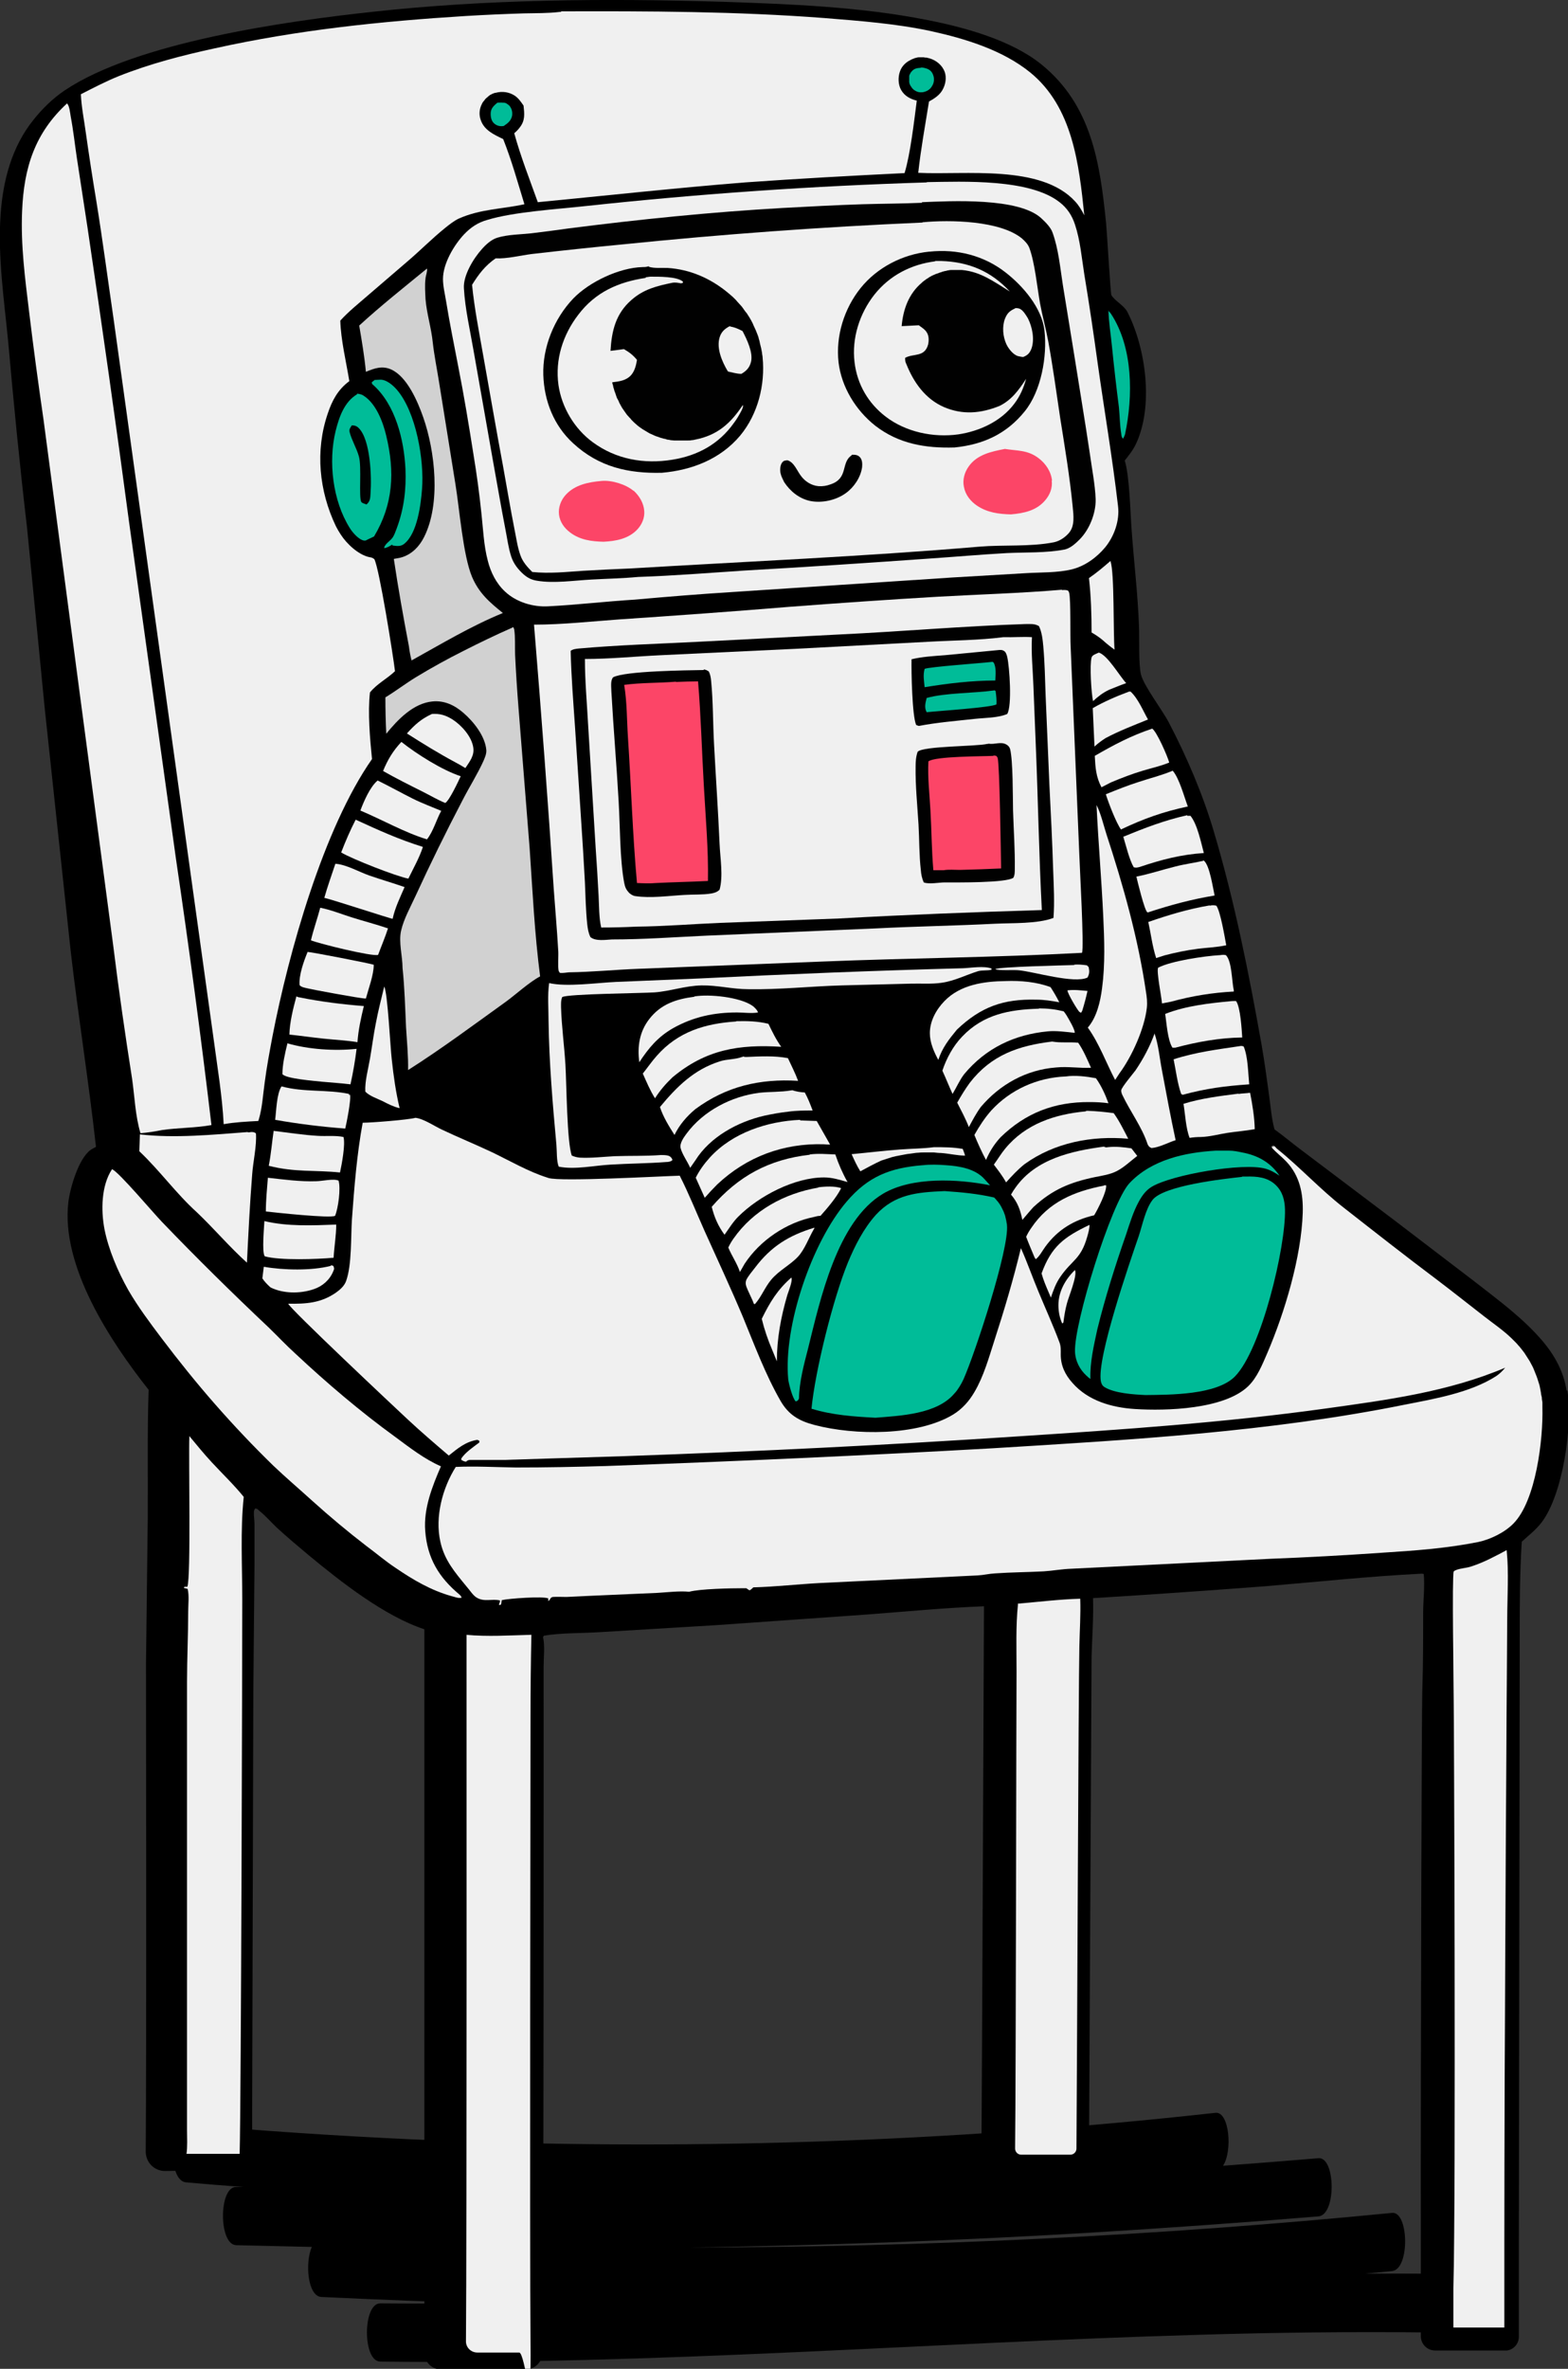 <?xml version="1.0" encoding="UTF-8"?>
<svg xmlns="http://www.w3.org/2000/svg" version="1.1" viewBox="0 0 539.1 814.2">
  <rect x="0" y="0" width="539.1" height="814.2" fill="#333333" stroke="none"/>
  <defs>
    <style>
      .cls-1 {
        fill: #010101;
      }

      .cls-2 {
        fill: #fc4567;
      }

      .cls-3 {
        fill: #f0f0f0;
      }

      .cls-4 {
        fill: #d1d1d1;
      }

      .cls-5 {
        fill: #00bc98;
      }
    </style>
  </defs>
  <!-- Generator: Adobe Illustrator 28.6.0, SVG Export Plug-In . SVG Version: 1.2.0 Build 709)  -->
  <g>
    <g id="Capa_1">
      <path d="M491.7,781.5c-7.5,0-15-.1-22.4,0,3.1-.3,6.2-.6,9.3-.9,6.2-.6,5.8-20.6,0-20-80.4,7.9-161.1,11.8-241.8,11.9,45.5-.7,91-2.3,136.4-5,26.7-1.6,53.4-3.5,80.1-5.7,6.2-.5,5.9-20.5,0-20-10.9.9-21.9,1.8-32.8,2.6,3.3-5,2.2-18.7-2.6-18.2-91.9,10.2-184.4,13.2-276.7,9.1-25.8-1.2-51.6-2.9-77.3-5.2-5.8-.5-6.2,19.4,0,20,6.6.6,13.2,1.1,19.8,1.6-.8,0-1.7,0-2.5,0-6-.2-6.1,19.8,0,20,8.7.2,17.3.4,26,.6-2.4,5.5-1.4,17,3.3,17.2,19.2.9,38.4,1.7,57.6,2.2-12.5.1-25,.1-37.4,0-6,0-6.1,19.9,0,20,93.9,1.2,187.7-6.5,281.5-9.2,26.5-.8,53-1.1,79.5-.8,6,0,6.1-19.9,0-20Z"/>
      <path d="M538.6,477.9c-1-6.4-4-11.9-8.1-16.8-6.9-8.1-15.2-14.1-23.5-20.6l-27.5-21-32.2-24.3c-3.1-2.3-6-4.8-9.1-7-1-3.6-1.3-7.5-1.8-11.2-.8-5.9-1.6-11.8-2.6-17.6-4.4-24.8-9.3-49.5-16.5-73.7-3.8-12.8-9.2-25.4-15.4-37.3-2.3-4.4-8.6-12.6-9.6-16.5-.9-3.3-.5-12.7-.7-16.7-.4-10.9-1.7-21.7-2.5-32.6-.5-6.2-.7-18.9-2.4-24.3,1.4-1.8,2.8-3.5,3.8-5.6,6.2-13,3.5-33-2.9-45.5-1.2-2.3-4.4-3.8-5.5-5.8-.3-.6-1.5-21.5-1.8-24.6-2.1-20.8-5-40.7-22.3-54.7-10.3-8.3-26.3-12.7-39.1-15.2-23.1-4.6-47.3-5.5-70.8-6.3-40.1-1.2-80.5-.9-120.4,3.5-29.4,3.2-80.8,10.4-105.5,27-4,2.7-7.7,6.3-10.7,10.1C4,50.5,1,62.2.2,73.8c-1,14.5,1.2,29.1,2.6,43.5,1.9,21.4,4,42.8,6.5,64.1l6.1,62.3,8.9,83.2c2.6,22.5,6.2,44.8,8.7,67.3-.6.3-1.2.6-1.8,1-4.2,3-7.1,13.1-7.7,18-2.6,22,14.4,47.8,27.6,64.5-.5,14.7-.2,29.4-.3,44.1l-.6,49.7c0,9.9.2,136.2-.1,168,0,3.7,2.9,6.7,6.6,6.7l20.2-.3h8.4c.6-.3,1-.6,1.4-1.1v-20.5c0,0,.4-143.8.4-143.8l.4-42.4c0-4.8,0-9.5,0-14.3,0-1.4-.3-2.8-.2-4.2,0-.4.2-.7.4-1.1.8,0,1,.4,1.6.9,2.1,1.7,3.9,3.8,5.9,5.7,3.6,3.3,7.3,6.4,11,9.5,11,9.1,26,20.9,39.7,25.4v248.6c0,3.2,2.5,5.8,5.7,5.8h29.1c3.2,0,5.7-2.5,5.8-5.7.5-36.5.4-226,.4-235.8,0-3.2.5-7.1-.2-10.2l.3-.5c6.1-1,12.9-.8,19.1-1.2l39.9-2.4,52.5-3.7c13.2-1,26.6-2.3,39.8-2.8-.1,16.6-.6,153.9-.9,189.9,0,2.4,1.9,4.3,4.3,4.3h28.4c2.4,0,4.3-1.9,4.3-4.3l.9-172.8c.2-6.6.7-13.3.5-19.9,19.8-1.2,39.6-2.6,59.4-4.1,17.8-1.5,35.5-3.4,53.4-4.3.5,0,.3,0,.9.1.4,4.4-.2,9-.2,13.4,0,8.9,0,17.9-.3,26.8-.2,4.1-.6,128.5-.5,191.1v30.7c0,2.7,2.2,4.9,4.9,4.9h24.7c2.3-.3,4.1-2.3,4.1-4.7v-31l.3-209.3c0-11,0-22,.7-33,2.3-2.1,4.9-4.1,6.8-6.6,7.3-9.5,10.8-33.3,8.9-45.3ZM518.2,556.5c-.1,12.1-1,145.3-1,215.6v27.9h-17.5v-13.5c.9-32.9.2-199.4.1-202.4,0-4.2-.6-42.7,0-43.9,0-.2.7-.5.7-.5,1.6-.7,3.7-.7,5.4-1.3,4.3-1.4,8.2-3.5,12.1-5.6.8,7.8.2,15.8.2,23.6Z"/>
      <path class="cls-3" d="M518.2,556.5c-.1,12.1-1,145.3-1,215.6v27.9h-17.5v-13.5c.9-32.9.2-199.4.1-202.4,0-4.2-.6-42.7,0-43.9,0-.2.7-.5.7-.5,1.6-.7,3.7-.7,5.4-1.3,4.3-1.4,8.2-3.5,12.1-5.6.8,7.8.2,15.8.2,23.6Z"/>
      <path class="cls-3" d="M367,340.4c2.4-.3,4.5,0,6.9.2-.5,2.3-1.1,4.5-1.8,6.8l-.4.7c-.2-.1-.3-.1-.6-.3-.8-.8-4.1-6.4-4.1-7.4Z"/>
      <path class="cls-3" d="M369.6,436.6s0,0,0,0c.9,1.8-2.3,9.4-2.8,11.5-.6,2.2-.9,4.3-1.2,6.5l-.4.3c-.9-2-1.3-4.1-1.3-6.3,0-4.7,2.4-8.9,5.7-12.1Z"/>
      <path class="cls-5" d="M170.9,35.3c.7,0,1.3-.1,2,0,.1,0,.2,0,.4,0,.1,0,.2,0,.4.1.1,0,.2,0,.3.1.1,0,.2.1.3.2.1,0,.2.1.3.2.1,0,.2.2.3.2,0,0,.2.2.3.3,0,0,.2.2.2.3.6.8.8,1.9.7,2.9-.3,1.8-1.4,2.7-2.9,3.7-1.1.2-2.2,0-3.1-.7-1.1-.8-1.4-2.2-1.4-3.5,0-1.8,1-2.7,2.3-3.8Z"/>
      <path class="cls-5" d="M316.7,23.2c.7,0,1.4.2,2,.4,1,.4,1.7,1,2.1,2.1.5,1.2.4,2.7-.3,3.8-.7,1.3-1.8,1.9-3.2,2.2-1.1.1-1.9,0-2.9-.7-.1,0-.3-.2-.4-.3-.1-.1-.2-.2-.3-.3-.1-.1-.2-.2-.3-.4,0-.1-.2-.3-.3-.4,0-.1-.2-.3-.2-.4,0-.1-.1-.3-.2-.4,0-.2,0-.3-.1-.5,0-.2,0-.3,0-.5,0-.1,0-.3,0-.4,0-.1,0-.3,0-.4,0-.1,0-.3,0-.4,0-.1,0-.3,0-.4,0-.1,0-.3.1-.4,0-.1.1-.3.2-.4,0-.1.1-.3.2-.4,0-.1.2-.2.3-.4.9-1.1,1.9-1.2,3.2-1.3Z"/>
      <path class="cls-3" d="M369.2,331.6c1.4-.2,3.1,0,4.5.2l.6.6c.3,1.4.3,2.3-.4,3.6-4.6,2.2-18.3-2-23.6-2.5-1.7-.2-7.1.2-8.1-.4,1.3-.8,23.6-1.3,27.2-1.4Z"/>
      <path class="cls-3" d="M321.1,394.3c3.3,0,6.7,0,9.9.6.3.8.6,1.5.8,2.3-2.6,0-5.5-.7-8.2-.9-.9,0-1.7-.1-2.6-.2-.9,0-1.8,0-2.6,0-.9,0-1.8,0-2.6.1-.9,0-1.7.2-2.6.3-.9.1-1.7.2-2.6.4-.9.2-1.7.3-2.6.5-.9.2-1.7.4-2.5.7-.8.3-1.7.5-2.5.8-2.4,1.1-4.8,2.4-7.2,3.7-1.2-1.9-2.1-3.9-3-5.9,5.5-.5,11.1-1.2,16.6-1.6,3.9-.3,7.9-.3,11.7-.8Z"/>
      <path class="cls-3" d="M272.1,439.2c.5.9-1,4.7-1.4,5.9-2.2,7.5-3.6,15-3.6,22.8l-1.6-3.9c-1.5-3.5-2.7-7-3.6-10.7,2.8-5.7,5.4-10,10.2-14.2Z"/>
      <path class="cls-3" d="M377.8,224.3c3.1,1,7,7.9,9.4,10.5-2,.7-3.9,1.5-5.9,2.3-2.1,1-3.8,2.3-5.5,3.9-.6-2.8-1.2-12.5-.5-15,.2-.9,1.7-1.3,2.5-1.7Z"/>
      <path class="cls-5" d="M381,106.8c.4.3.7.7,1,1.1,7.6,11.6,7.6,28.3,4.8,41.4-.2.6-.4,1-.7,1.5-.5-.6-.5-.9-.6-1.7-.5-3-.5-6.1-.8-9.1-.9-7-1.7-14-2.4-21-.4-4.1-1.1-8.3-1.2-12.4Z"/>
      <path class="cls-3" d="M374.6,420.9c0,1.4-.4,2.8-.8,4.2-2.2,7.8-5.2,7.9-9.2,13.7-1.6,2.3-2.4,4.6-3.3,7.2l-.8-1.9c-.9-2.1-1.8-4.2-2.4-6.4,3.4-9.3,7.7-12.5,16.5-16.7Z"/>
      <path class="cls-3" d="M113.8,434.9c.2,0,.6.1.8.2.3.7.4,1,0,1.8-1.2,3-3.7,5.2-6.7,6.2-4.6,1.6-10.5,1.6-14.9-.6-1.1-1-2-1.9-2.8-3.1l.5-4c6.7,1.2,16.5,1.4,23-.3Z"/>
      <path class="cls-3" d="M381.8,192.9c1.4,3.9.9,24.6,1.4,30.4-1.4-1-2.8-2.1-4.1-3.3-1.2-1-2.4-1.8-3.8-2.6,0-6.1-.2-12.6-.9-18.7,2.6-1.8,5-3.8,7.4-5.9Z"/>
      <path class="cls-3" d="M388.3,237.7h.4c2.6,2.4,4.3,6.6,6,9.6-4.9,2-9.9,3.9-14.6,6.4-1.4.9-2.6,1.8-3.8,2.9l-.6-13.2c4-2.3,8.2-4.1,12.5-5.7Z"/>
      <path class="cls-3" d="M280,421.9c0,.4,0,.2-.2.6-1.7,2.9-3.1,6.9-5.4,9.4-2.7,2.9-6.5,4.7-9.2,7.9-2.2,2.6-3.4,5.9-5.6,8.4h-.4c0-.1-.5-1.3-.5-1.3-.7-1.6-1.5-3.1-2.1-4.7-.3-.9-.3-1.5,0-2.3.7-1.4,2-2.9,3-4.2,5.5-7.3,11.7-11.1,20.3-13.7Z"/>
      <path class="cls-3" d="M148.4,245.4c2.8-.2,4.8.4,7.2,1.9,3.1,2,6.5,5.8,7.1,9.5.5,2.9-1.2,4.9-2.7,7.2-1.1-.7-2.2-1.3-3.3-1.9-5.8-3.1-11.3-6.5-16.8-10,2.7-3,4.9-5,8.6-6.7Z"/>
      <path class="cls-3" d="M132.1,339.1c1.2,2.1,2.1,21.1,2.6,25.1.6,5.6,1.4,11.3,2.7,16.7-2.1-.5-3.9-1.4-5.8-2.4-1.9-.9-4.6-1.8-6-3.3-.2-3.5,1-7.8,1.6-11.3.7-4,1.2-8.1,2-12.1.8-4.3,1.9-8.5,2.9-12.7Z"/>
      <path class="cls-3" d="M379.6,407.4h.7c.3,2.1-2.9,8.3-4.1,10.3-6.9,1.6-12.5,4.9-16.8,10.8-.9,1.2-2.1,3.5-3.3,4.3l-.4-.6c-1-2.4-2-4.7-2.9-7.1.5-1.1,1.1-2.1,1.8-3.1,6-8.9,14.7-12.5,25-14.5Z"/>
      <path class="cls-3" d="M138,255c5.3,4.2,14,9.7,20.4,11.8-.8,1.7-3.8,8.2-5.3,9.2-2.7-1.1-5.2-2.6-7.8-3.9-4.6-2.3-9.2-4.6-13.6-7.1,1.6-3.9,3.4-6.9,6.3-10Z"/>
      <path class="cls-3" d="M110.1,312c3.6.7,7.3,2.2,10.8,3.3,4.1,1.3,8.4,2.4,12.5,3.8-1,3.1-2.3,6.1-3.4,9.1-1.9.7-20.5-3.9-23.1-5,.9-3.8,2.2-7.4,3.2-11.2Z"/>
      <path class="cls-3" d="M98.8,358.6c7.2,2.1,16.3,2.7,23.8,1.9-.5,4.1-1.2,8.1-2.1,12.2-3.3-.4-6.5-.6-9.8-.9-2.6-.3-12.3-1-13.6-2.6,0-3.4.9-7.2,1.7-10.5Z"/>
      <path class="cls-3" d="M129.9,268.3c4.1,2,8,4.2,12,6.2,3.2,1.6,6.5,2.8,9.8,4.2-1.7,3.1-2.7,7-4.9,9.8-7.6-2.3-15.5-6.8-22.9-9.9,1.2-3.2,3.3-8.1,5.9-10.3Z"/>
      <path class="cls-3" d="M238.7,342.5c5.1-.9,15.7.2,20,3.2.6.4,1.8,1.6,1.9,2.3-2.2.4-4.9,0-7.2,0-8,0-15,1.5-22,5.4-5.2,3-8.3,6.7-11.6,11.7-.7-5.3,0-10.4,3.4-14.8,4-5.2,9.3-6.9,15.5-7.7Z"/>
      <path class="cls-3" d="M90.9,419.7c7.9,1.9,16.6,1.5,24.7,1.2,0,3.8-.7,7.6-.9,11.4-5.4.5-18.6,1-23.7-.5-1-1.6-.2-9.8-.1-12.1Z"/>
      <path class="cls-3" d="M396.1,250.4s0,0,0,0c1.6,1,5.3,9.5,5.9,11.7-2.9,1.2-6.1,1.9-9.1,2.8-3.7,1.1-7.3,2.5-10.9,4l-3.3,1.7c-1.9-3.6-2.1-6.8-2.3-10.8,6.4-3.7,12.6-7,19.6-9.3Z"/>
      <path class="cls-3" d="M96.8,373.4c7.6,2.1,15.8,1,23.2,2.6v.5c-.1,0,.3-.3.3-.3.6,1.1-1.2,10.1-1.6,11.7-8.1-.6-16.1-1.6-24.1-3,.4-3,.5-9,2.2-11.5Z"/>
      <path class="cls-3" d="M105.8,327.2c1.2,0,21.8,4,22.7,4.4,0,3.5-1.8,8.2-2.7,11.6,0,0-.1,0-.2,0-1.7,0-18.6-3.1-20.8-3.7-.7-.2-1.3-.3-1.8-.9-.3-3.4,1.5-8.4,2.8-11.5Z"/>
      <path class="cls-3" d="M92,404.8c5.5.6,11.2,1.4,16.7,1.2,2,0,6-1,7.7-.2.8,2.6-.1,9.5-1.2,12.1-1.8.9-20.3-1.1-23.8-1.5,0-3.8.4-7.8.7-11.6Z"/>
      <path class="cls-3" d="M115.2,296.9c0,0,.2,0,.3,0,3.6.3,8,2.8,11.4,4,4,1.4,8.2,2.6,12.2,4-1.5,3.5-3.3,7.1-4.1,10.9-.7,0-20.7-6.6-23.5-7.2,1.1-3.9,2.5-7.8,3.8-11.7Z"/>
      <path class="cls-3" d="M425.8,376c1.3-.2,2.7-.2,4-.4.8,4.1,1.5,8.3,1.6,12.5-3.2.6-6.3.8-9.5,1.3-3.1.5-5.9,1.3-9,1.4-1.3,0-2.6.1-3.9.3-1.3-3.3-1.5-8.1-2.1-11.7,6-1.9,12.7-2.7,18.9-3.5Z"/>
      <path class="cls-3" d="M102,342.5c.6.3.4.2.9.3,7.4,1.5,14.7,2.4,22.2,3-1,4.1-1.9,8.2-2.2,12.4-3.8-.6-7.7-.8-11.6-1.2-3.9-.4-7.9-1-11.8-1.4.1-4.3,1.3-9,2.4-13.1Z"/>
      <path class="cls-3" d="M122.2,281.7c8.1,3.7,14.6,6.7,23.2,9.4-1.2,3.7-3.3,7.4-5,10.9-4.2-.8-19.5-6.8-23.1-9,1.5-3.9,3.1-7.6,5-11.3Z"/>
      <path class="cls-3" d="M94.1,388.7c5,.6,10,1.4,15.1,1.7,2.9.2,6.2-.2,8.9.4.7,2.6-.6,9.4-1.2,12.2-8.7-.9-15.5,0-24.5-2.3.8-4,1.1-8.1,1.7-12.1Z"/>
      <path class="cls-3" d="M413.6,295.8h.3c2,1.6,3.1,9.3,3.7,12-7.9,1.3-15.3,3.3-22.9,5.8h-.2c-1-.6-3.4-10.6-3.8-12.3,4.6-.9,9-2.4,13.5-3.5,3.1-.8,6.3-1.2,9.4-1.9Z"/>
      <path class="cls-3" d="M408.2,280.4c.4,0,.7,0,1.1,0,2.4,3,3.6,9.1,4.6,12.8-7.8.5-14.7,2.3-22.1,4.8-.8.2-1.2.3-2,.1-1.5-2.5-2.7-7.6-3.6-10.5,7.3-3,14.3-5.7,22-7.4Z"/>
      <path class="cls-3" d="M423.4,344.1c.6,0,1-.1,1.6,0,1.5,2.2,1.9,9.6,2.1,12.5-7.8.1-15.5,1.5-23,3.5-.4,0-.6,0-1,0-1.7-2.7-2-8.5-2.5-11.6,7.1-2.8,15.3-3.7,22.8-4.4Z"/>
      <path class="cls-3" d="M426.6,359.5c.6,0,.3,0,1,.2,1.5,3.6,1.5,9.1,1.9,13-8.5.6-14.7,1.4-22.9,3.6l-.5-.3c-1.3-3.7-1.8-8-2.6-11.9,7.7-2.5,15.2-3.4,23.2-4.6Z"/>
      <path class="cls-3" d="M419.4,328.3c.8-.1,1.3-.2,2.1,0,2.1,2.2,2,9.1,2.7,12.1v.4c-7.4.4-14.3,1.5-21.6,3.5l-3.1.6c-.1-2.1-2-11.2-1.3-12.3,4.4-2.3,15.9-4,21.1-4.3Z"/>
      <path class="cls-3" d="M403.2,264.9c2.3,2.7,3.9,8.9,5.2,12.3-8.5,1.8-15.2,4.2-23,7.9-1.7-2.4-4.3-9.2-5.2-12.1,3.7-1.5,7.4-3,11.2-4.2,3.9-1.3,8-2.3,11.8-3.9Z"/>
      <path class="cls-5" d="M128.7,130.6c.7,0,1.4-.1,2.1-.1,2.1,0,4.3,1.9,5.6,3.4,6.7,7.7,9.5,24.4,8.7,34.2-.4,5.3-1.6,15.2-6.1,18.8-1.2,1-2.5.8-4,.6l-.2-.3c-.8.5-1.7,1.1-2.7,1.2v-.3c.5-1.3,1.8-2,2.7-3.1.7-.8,1.2-2.4,1.6-3.4,2.5-6.7,3.3-13.4,3-20.5-.5-9.9-3.4-21.9-11.1-28.8-.5-.4-.3-.2-.5-.9l.9-.7Z"/>
      <path class="cls-3" d="M415.9,311.3c.9-.2,1.4-.2,2.3,0,1.4,1.9,2.9,10.9,3.4,13.6-3.2.7-6.5.8-9.7,1.2-3.9.5-7.8,1.3-11.6,2.3l-2.8.9c-1.3-4-1.8-8.3-2.7-12.4,6.9-2.4,13.9-4.5,21.1-5.7Z"/>
      <path class="cls-3" d="M281.3,408.1c2.1-.3,5.9-.5,7.9.3-1.6,3.2-4.7,6.8-7.1,9.5-.8,0-1.6.2-2.3.4-9.4,1.9-18.5,8-23.8,16.1l-1.6,2.8c-1-3-2.8-5.5-4-8.4.5-1.1,1.1-2.1,1.8-3.1,6.8-9.7,17.5-15.5,29.1-17.5Z"/>
      <path class="cls-3" d="M396.9,355.1c1.4,3.9,1.8,8.7,2.6,12.8,1.5,8,3,16.1,4.7,24-2.6.8-5.6,2.5-8.3,2.7-.8-.4-.8-.4-1.3-1.2-2-6.1-6-11.3-8.7-17-.2-.4-.5-1.2-.4-1.7.2-1.1,4-5.6,4.9-6.8,2.7-4,5-8.3,6.6-12.8Z"/>
      <path class="cls-3" d="M272.3,374.7c1.5.5,2.8.7,4.4.8,1.1,2,1.9,4.1,2.7,6.2-2.8,0-5.6,0-8.4.4-2.8.3-5.5.8-8.3,1.4-9.1,2.1-18.6,7.3-23.6,15.3l-1.8,2.6c-.9-2.1-2.8-4.7-3.3-6.8-.4-1.6,1.1-3.7,2-4.9,5.8-7.9,15.5-12.9,25.1-14.1,3.6-.4,7.3-.2,10.8-.8.1,0,.2,0,.3,0Z"/>
      <path class="cls-3" d="M345.8,337.2c5-.2,10.7.3,15.4,2.1,1.1,1.7,2.1,3.4,3,5.2-2.6-.5-5.2-.9-7.9-.9-11.4-.3-19.1,2.5-27.3,10.3-2.8,3.4-5,6.2-6.4,10.4-1.5-2.8-2.9-5.9-2.9-9.2,0-4.2,2.2-8.1,5-11,5.5-5.7,13.6-6.8,21.1-6.9Z"/>
      <path class="cls-3" d="M379.7,394.2c.5.2.7.2,1.2.1,2.7-.3,5.4,0,8.1.4l2,2.6c-2.2,1.7-4.5,3.9-7,5.2-2.3,1.2-5.1,1.6-7.6,2.1-8.6,1.8-14.6,4.3-21.1,10.3-1.3,1.4-2.5,2.9-3.8,4.4-.7-3.4-1.6-6-3.9-8.7.5-.9,1-1.7,1.6-2.5,7-9.8,19.2-12.5,30.4-14Z"/>
      <path class="cls-3" d="M275.1,385.1l5.7.2,4.6,8.1c-.7,0-1.4,0-2.2-.1-13.9-.4-26.5,4.3-36.6,13.8-1.5,1.5-2.9,3-4.3,4.6-1-2.3-2.1-4.6-3.1-6.9,1.3-2.6,3-4.9,4.9-7,7.8-8.5,19.7-12.4,31-12.9Z"/>
      <path class="cls-3" d="M373.2,382c.4-.2.2-.2.7-.2,3,.1,6,.4,9,.8,1.9,2.6,3.5,5.9,5,8.8-12.5-1.1-25.3,1.3-35.6,8.7-2.4,1.9-4.4,4.1-6.4,6.3-1.2-2.2-2.7-4.1-4.2-6.1,1.3-1.8,2.5-3.8,3.9-5.5,7-8.5,17-11.8,27.6-12.8Z"/>
      <path class="cls-3" d="M278.4,396.8c2.9-.4,5.9-.1,8.8,0,1.1,3.3,2.5,6.5,4.2,9.5-2.7-.8-5.3-1.6-8.1-1.6-10.2,0-22.4,6.4-29.5,13.5-1.8,1.8-3.2,4.1-4.7,6.2-2.2-3-3.5-6-4.4-9.6,9.2-10.6,19.7-16.3,33.7-17.9Z"/>
      <path class="cls-3" d="M361.8,358c2.7.5,6.1.1,8.9.4,1.8,2.6,3.1,5.7,4.4,8.6-4,.2-8-.5-12-.1-10.3.8-19.3,5.8-25.9,13.6-1.6,2.2-2.8,4.5-4.1,6.9-1.1-2.9-2.6-5.6-4-8.4,1.3-2.3,2.7-4.6,4.3-6.8,7.4-9.6,16.8-12.8,28.3-14.2Z"/>
      <path class="cls-3" d="M357.2,346.6c3,0,5.6.3,8.5,1,.4.5.7.9,1,1.4.6,1,3,5,2.8,6-2.9-.3-6.5-.8-9.3-.5-11.5,1.1-21.3,5.8-28.7,14.7-1.6,2.1-2.6,4.5-4,6.8-1.2-2.6-2.3-5.4-3.5-8,1.4-4.2,3.7-8.5,6.8-11.7,7.3-7.7,16.3-9.3,26.4-9.6Z"/>
      <path class="cls-3" d="M366.4,370c3.2-.5,7.2,0,10.4.6,1.9,2.7,3.2,5.6,4.3,8.6-2.1-.3-4.3-.4-6.5-.4-12-.1-22,3.7-30.6,12.1-2.2,2.4-3.7,4.8-5,7.8-1.5-2.8-2.8-5.7-4-8.6,1.7-3,3.5-5.8,5.8-8.4,6.6-7.2,15.8-11.3,25.5-11.7Z"/>
      <path class="cls-3" d="M253.1,351c3.7-.1,7.5,0,11.1.9,1.3,2.7,2.6,5.4,4.4,7.9-14.5-.9-25.9.9-37.4,10.5-2.3,2.2-4.3,4.5-6,7.2-1.7-2.7-2.9-5.6-4.2-8.5,1.6-2,3.1-4.2,4.8-6.1,7.3-8.3,16.6-11.1,27.3-11.8Z"/>
      <path class="cls-3" d="M255.5,363.1c.4.2.7.2,1.1.2,4.7-.2,9.6-.5,14.3.4,1.2,2.6,2.5,5.1,3.5,7.8-13.2-.8-24.7,1.9-35.3,9.7-3,2.5-5.5,5.4-7.2,8.9-1.9-3-3.9-6.2-5-9.6,5.8-7,11.7-12.9,20.6-15.7,2.4-.8,5.2-.6,7.6-1.5.2,0,.3-.1.5-.2Z"/>
      <path class="cls-5" d="M317.3,400.5c2.5-.3,5.5-.2,8,0,4.6.3,10,1.2,13.2,4.8.6.7,1.3,1.4,1.9,2.1-11.1-2.2-26.8-3-36.8,2.9-15.8,9.4-21.6,36.4-25.8,53.3-1.4,5.4-3,11.4-3.1,17.1-.4.7-.3.7-1.1,1-1.1-1-2.4-6-2.6-7.6-1.7-18.3,8.1-47.1,20.1-61.1,7.4-8.7,15-11.6,26.1-12.5Z"/>
      <path class="cls-5" d="M418.1,395.5c1.5,0,3,0,4.5,0,1.5,0,3,.3,4.4.6,5.4,1,9.8,3.4,12.9,8-1.5-1-3-1.9-4.8-2.4-7.7-2.2-32.3,2.1-39.1,6.2-2,1.2-3.3,3-4.4,5-2,3.6-3.2,7.7-4.5,11.6-3.7,10.6-7.1,21.4-9.8,32.3-1.2,5.6-2.6,11.4-2.4,17.2-.5-.4-1-.8-1.4-1.2-2.3-2.1-3.8-5.1-3.9-8.2-.4-9.6,12.4-51.1,18.7-57.9,7.6-8.1,19.1-10.6,29.7-11.2Z"/>
      <path class="cls-5" d="M122.7,135.3c.8.1,1.6.2,2.3.7,4.3,2.7,6.7,9.1,7.8,13.8,3,12.4,2.4,23.6-4.2,34.6-1,.5-2,.9-2.9,1.4-.2,0-.4,0-.6,0-1.9-.4-4-2.9-4.9-4.4-5.8-9.3-7.4-22.7-4.8-33.3,1.2-4.8,3-10,7.4-12.6Z"/>
      <path class="cls-1" d="M120.9,146.2c1,0,1.7.2,2.4.9,4.1,4,4.5,16.9,4.1,22.4-.1,1.7-.1,2.8-1.4,3.9-.4-.2-.9-.3-1.3-.5,0,0-.5-.3-.5-.4-.9-1.8.2-12-.8-15.6-.8-2.9-2.5-5.6-3.2-8.4-.2-1,.2-1.4.7-2.2Z"/>
      <path class="cls-3" d="M377,276.7c1.5,2.9,2.4,6.9,3.4,10,5.8,17.7,10.9,35.8,13.6,54.2.3,1.8.5,3.6.3,5.5-.8,7.1-5.1,16.7-9.4,22.5l-1.5,2.3c-3.1-5.9-5.5-12.6-9.4-18,3.1-3.6,4.3-8.9,4.9-13.5,1.1-8.2.8-16.7.4-25-.6-12.7-1.7-25.3-2.3-38Z"/>
      <path class="cls-3" d="M85.2,389.2c.4,0,.7,0,1.1-.1.7,0,1.2,0,1.7.5.3,4.3-1,9.7-1.3,14.1-.8,10.1-1.3,20.2-1.8,30.3-6.1-5.5-11.3-11.7-17.2-17.3-7.1-6.4-12.8-14.4-19.8-21l.2-5.8c11.9,1.4,25.2.1,37.1-.8Z"/>
      <path class="cls-3" d="M331,332.8c2.8-.1,7.3-.9,9.9.1v.4c-1.5.4-3.2.1-4.6.5-4.2,1.3-8.2,3.4-12.6,4-3.4.5-7.2.2-10.7.3l-23.7.6c-10.7.3-21.4,1.5-32.1,1.3-5.4,0-10.6-1.4-16-1.3-5.6.1-10.7,2-16.2,2.4-4.7.3-29.6.5-31.7,1.6-.5,1.2-.4,2.4-.4,3.6.2,6.5,1.1,13,1.5,19.6.4,6.5.5,26.8,2.2,31.3,1,.4,1.7.6,2.8.7,3.9.2,8-.3,11.9-.5,5.3-.2,10.7,0,15.9-.4.9,0,2,0,2.8.3.6.3,1,.7,1.2,1.4,0,0-.1.1-.2.2-.5.4-1.3.5-1.9.5-6.4.5-12.8.5-19.2.9-5.6.3-12.2,1.8-17.8.7-.8-1.9-.6-5.4-.8-7.5-1.3-14.2-2.5-28.3-2.7-42.5,0-4.4-.4-8.8.2-13.1,6.1,1.4,16.4-.1,23-.4l29-1.2c30.1-1.5,60.2-2.7,90.2-3.5Z"/>
      <g>
        <path class="cls-3" d="M160.2,561.9c7.3.7,15.2.2,22.5,0-.2,9.4-.3,18.8-.3,28.2,0,4.4-.3,185,0,214.5s-1.8,4-3.9,4h-14.4c-2.2,0-4-1.8-3.9-4,.3-33,.2-229.3.2-242.7Z"/>
        <path class="cls-3" d="M349.9,551.2c7.1-.6,14.4-1.5,21.5-1.7.2,5.5-.2,11-.3,16.5-.3,12.4-.8,146.7-1,172.5,0,1.2-1,2.1-2.1,2.1h-16.9c-1.2,0-2.1-1-2.1-2.1.3-24.6.4-154.3.5-163.9,0-7.8-.3-15.6.5-23.3Z"/>
        <path class="cls-3" d="M64.1,740.5c.4-2.8.2-5.6.2-8.4,0-5.9,0-147.9,0-153.9,0-8.1.4-16.2.4-24.3,0-2.5.4-5.4-.2-7.8-.4-.1-.9-.2-1.3-.3l.2-.4h1c1.3-3,.4-44.1.7-51.8,2.5,3,5,6.1,7.7,9,3.7,4,7.6,7.7,11,11.9-1.2,11.5-.5,23.7-.5,35.3,0,18.1-.4,172.4-.9,190.5h-18.3Z"/>
      </g>
      <path class="cls-4" d="M146.8,92.3c.2,1-.4,2.3-.5,3.4-.3,2.3-.1,4.8,0,7.1.4,5,2,9.9,2.5,15,.5,4.4,1.4,8.8,2.1,13.2l5.7,35.5c1.4,8.6,2.6,24.4,5.7,31.8,2.4,5.6,6,8.7,10.6,12.4-11,4.5-21.1,10.6-31.4,16.3-.4-1.6-.7-3.1-.9-4.8-1.9-10-3.7-20-5.2-30.1,1-.2,2-.3,2.9-.6,3.4-1.1,5.9-3.7,7.5-6.9,5.8-11.5,3.8-29.5-.3-41.2-1.9-5.4-5.5-13.9-11-16.4-3.1-1.4-5.8-.4-8.7.8-.5-5.3-1.4-10.6-2.3-15.9,7.4-6.8,15.5-13.2,23.3-19.6Z"/>
      <path class="cls-5" d="M427,404.4c.5,0,.9,0,1.4,0,3.7-.1,7.4.2,10.2,2.9,2.4,2.3,3.1,5.2,3.2,8.4.3,12.8-8.1,48.1-17.2,57.4-6.3,6.4-22.3,6.3-30.8,6.4-4.1-.2-10.5-.6-14-2.7-.8-.5-1.1-1.1-1.3-2-1.5-7.9,9.8-40.6,13-49.9,1.3-3.9,2.3-9.2,4.7-12.4,3.7-5,24.4-7.3,30.9-8Z"/>
      <path class="cls-5" d="M324.9,409.4c5.8.4,11.2.9,16.9,2.2.3.3.6.6.9,1,.3.3.6.7.8,1s.5.7.7,1.1c.2.4.4.8.6,1.2.2.4.4.8.5,1.2.2.4.3.8.4,1.3.1.4.2.9.3,1.3,0,.4.2.9.2,1.3.9,8.2-11.1,44.5-14.9,53-.4.9-.9,1.8-1.4,2.6-.5.8-1.1,1.7-1.8,2.4-6,7.1-18.5,7.6-27.1,8.3-7.5-.4-14.8-.9-22-3.1,1.3-13.3,7.5-38,12.5-50.2,2.4-5.8,5.4-11.7,9.6-16.4,6.6-7.2,14.3-7.8,23.5-8.2Z"/>
      <path class="cls-4" d="M176.1,215.6h.4c.1.4.3.5.3.8.4,2.6.2,5.9.3,8.7.3,6.2.7,12.4,1.2,18.6l3.8,47.9c1,14.6,1.7,29.4,3.6,44-3.8,2-8.3,6.2-11.9,8.8-11,7.9-22,16.1-33.5,23.4.1-4.8-.4-9.8-.7-14.7-.3-6.8-.5-13.7-1.2-20.4,0-4-1.4-8.9-.5-12.8.9-4,3.2-8.1,4.9-11.8,5.1-11.1,10.5-22.1,16.2-33,2.3-4.5,5.1-8.9,7.2-13.5.5-1.2,1.1-2.5,1-3.8-.4-4.8-4.4-9.8-7.9-12.8-3-2.6-6.5-4.3-10.6-3.9-6.6.6-12,6.3-15.9,11.1-.2-4.2-.3-8.4-.3-12.5,3.6-2.2,7-4.8,10.6-7,5.3-3.2,10.7-6.2,16.3-9,5.5-2.8,11.1-5.5,16.8-8Z"/>
      <path class="cls-3" d="M38.6,401.9c2.5,1.2,14.1,15,17.1,18.1,11.9,12.4,24.2,24.5,36.7,36.3,3.1,3,6,6.1,9.2,9,10.8,10.1,22.3,19.9,34.3,28.6,5,3.7,10,7.6,15.7,10.1-3,6.9-6,14.5-5.4,22.2.7,9.4,4.7,16,11.8,21.9.5.5.5.5.7,1.1,0,0-.2,0-.3,0-.9.2-2.3-.4-3.2-.6-7.1-2-13.2-5.6-19.2-9.7-3.5-2.3-6.6-5-10-7.5-6.5-5-12.6-10.1-18.7-15.6-4.4-4-9-7.9-13.3-12-7-6.8-13.7-13.9-20.1-21.2-6.4-7.3-12.5-14.9-18.4-22.7-4-5.3-8.1-10.8-11.4-16.5-3.6-6.4-6.8-13.9-8.2-21-1.2-6.4-1.1-14.9,2.6-20.5Z"/>
      <path class="cls-3" d="M23.1,35.6c.8.9,1,3.2,1.2,4.4.9,4.7,1.4,9.4,2.1,14.1l3.7,24.2c5,33.7,9.8,67.5,14.3,101.3l16.1,115.6c4.5,30.5,8.6,61,12.2,91.5-5.5,1-11.3.9-16.9,1.7-2.5.5-5,.9-7.5,1.1-1.8-6-2-12.6-2.9-18.8-2.4-15.3-4.6-30.5-6.5-45.9l-11.6-87.3-12.3-93c-1.8-12.4-3.5-24.9-5-37.4-1.4-11.5-2.9-22.9-2.4-34.5.6-15,4.4-26.9,15.5-37.1Z"/>
      <path class="cls-3" d="M365.1,202.8c.8,0,1.3-.1,2.1.2.2.3.3.4.4.8.6,2.4.3,15,.5,18.4l3,71.9c.1,3.7,1.7,31.9.9,33.4-29.7,1.6-59.6,1.8-89.3,3l-63.4,2.5c-7.9.3-15.8,1.1-23.7,1.2-1.1.1-2.1.3-3.1.2-.1-.2-.3-.4-.4-.6-.4-1.2,0-5.8-.2-7.4-.4-6.9-1-13.7-1.5-20.6-2-30.4-4.3-60.7-6.8-91.1,9.7,0,19.6-1.1,29.3-1.8,19.4-1.3,38.8-2.7,58.2-4.3,17.1-1.3,34.2-2.5,51.4-3.5,14.2-.8,28.5-1.2,42.6-2.4Z"/>
      <path class="cls-1" d="M352.5,214.5c1.7,0,3.2-.2,4.7.7,1,2,1.3,4.7,1.5,7,.5,5.6.6,11.3.8,16.9l1.3,30.7c.5,9.8,1,19.7,1.3,29.5.2,5.4.5,10.8.1,16.2-5.6,2.1-14.1,1.7-20.1,2-13.6.7-27.2.9-40.8,1.6l-58.5,2.5c-10.8.5-21.6,1.3-32.4,1.3-2.1.1-5.6.7-7.4-.8-.7-1.4-.9-2.8-1.1-4.4-.5-4.8-.6-9.7-.8-14.5-.4-7.1-.8-14.2-1.3-21.3l-2.1-32c-.6-8.7-1.3-17.5-1.5-26.2.8-.6,1.9-.7,2.9-.8,13.5-1.2,27.2-1.6,40.8-2.3l48.3-2.5c21.4-1,42.8-2.9,64.2-3.6Z"/>
      <path class="cls-3" d="M345.1,219c3.2.1,6.5-.2,9.7,0-.3,5.6.3,11.1.5,16.7l.8,20c.8,19,1.1,38.1,2.1,57.1-23.3.7-46.6,1.6-69.8,2.9l-40.7,1.5c-9.6.4-19.2,1.2-28.9,1.3-4,.2-8.1.3-12.1.3-.8-3.5-.7-7.4-.9-11-.3-5.4-.6-10.9-1-16.3l-2.6-42.4c-.4-7.5-1.1-15.1-1.1-22.6,8.7,0,17.5-.9,26.2-1.3l46.3-2.2,45.3-2.4c8.6-.5,17.5-.5,26.1-1.6Z"/>
      <path class="cls-1" d="M343.8,223.4c.3,0,.8,0,1.1.2.9.3,1.2,1.4,1.4,2.2.8,3.5,1.7,16.8,0,19.6-3.2,1.4-7.8,1.3-11.3,1.7-6.3.7-12.7,1.2-19,2.4-.4,0-.6-.2-1-.3-1.4-3-1.7-18.5-1.6-22.6,3.7-.9,7.7-1.1,11.5-1.4l18.8-1.8Z"/>
      <path class="cls-5" d="M341.8,237.2l.5.3c.2,1.5.4,3.1.3,4.6-1.7,1.1-20.6,2.3-24,2.7-.9-1.7-.4-3.2,0-4.9,6.5-1.8,16.2-1.6,23.3-2.6Z"/>
      <path class="cls-5" d="M341.3,227.5l.3.2c1,1.6.7,4.4.6,6.2-8,0-16.3,1-24.3,2.3-.2-2.1-.6-4.2,0-6.3,1.5-.7,19.9-2,23.2-2.4Z"/>
      <path class="cls-1" d="M339.9,255.6c2,.4,4.2-.8,6.1.3.7.4,1.1.9,1.3,1.6,1,4.1.9,16.2,1,21.1.2,6.7.7,13.4.6,20.1,0,1,0,2.1-.5,3-2.5,1.8-19.5,1.6-23.6,1.6-1.9,0-5.4.7-7.2,0-.6-1.3-.9-2.8-1-4.2-.6-5.2-.5-10.5-.8-15.7-.4-6.6-1.1-13.3-1-19.9,0-1.7.1-3.4.7-5.1,1.8-2,20.1-1.8,23.9-2.7.2,0,.4,0,.6-.1Z"/>
      <path class="cls-2" d="M341.5,259.7c.4,0,.6,0,1,.1.2.2.4.4.5.7.7,2.2,1.1,32.7,1.2,38-4.7.2-9.4.4-14.2.5-1.8,0-3.8-.2-5.5.1h-3.6c-.6-6.8-.6-13.7-1-20.5-.3-5.6-1-11.4-.7-16.9,2.3-1.8,18.5-1.7,22.4-1.9Z"/>
      <path class="cls-1" d="M242,230.1c.7.1,1.1.3,1.7.7.5,1,.7,2.1.8,3.3.7,7.1.6,14.5,1,21.7.6,11.4,1.4,22.8,1.9,34.3.2,4.7,1.3,11.1,0,15.7-.8.8-1.7,1.1-2.8,1.3-3,.5-6.2.3-9.3.5-5.4.3-11.6,1.2-16.9.4-.8-.1-1.5-.6-2.1-1.1-1-1.1-1.4-1.9-1.7-3.5-1.5-8-1.4-19.5-1.9-27.9-.7-12.6-1.8-25.2-2.5-37.8,0-1.4-.4-3.8.6-4.9,4-2.2,25.6-2.4,31.1-2.5Z"/>
      <path class="cls-2" d="M232.4,234.4c2.5-.1,5.1-.2,7.6-.2,1,11.9,1.3,24,2,36,.6,10.8,1.6,21.8,1.4,32.6-5.9.3-11.9.4-17.8.7-2.2.2-4.4.1-6.6,0-1.5-16.6-2-33.3-3.1-50-.4-6-.3-12.1-1.3-18.1,5.9-.8,11.9-.6,17.8-1.1Z"/>
      <path class="cls-3" d="M318.6,62.6c12.7-.2,35.4-1.2,45.7,6.9,2.6,2,4.3,4.6,5.3,7.7,1.8,5.4,2.3,11.4,3.2,17.1,1.7,10.2,3.2,20.4,4.6,30.6,2.3,16.3,5.1,32.7,7,49.1.6,4.9-1.3,10.3-4.4,14.1-2.9,3.5-7,6.5-11.5,7.6-4.9,1.2-10.7,1-15.7,1.3l-25.5,1.5-75.6,5c-11.2.7-22.3,1.6-33.4,2.6-9.9.6-19.9,1.8-29.8,2.3-5.2.3-11-1.4-14.9-5.1-3-2.8-4.9-6.6-5.9-10.6-1.4-5.3-1.6-11-2.2-16.4-.7-6.7-1.6-13.4-2.7-20-1.6-10.2-3.3-20.5-5.3-30.6-1.4-7.3-2.9-14.6-4.1-22-.4-2.5-1.1-5.3-1.1-7.8,0-5.3,3.8-11.7,7.3-15.4,2.3-2.4,4.7-4,7.9-4.9,9.1-2.8,24.2-3.7,34.1-4.8,38.9-4.2,77.9-6.9,117.1-8.1Z"/>
      <path class="cls-1" d="M316.9,69.5c10-.4,33.5-1.7,41.2,5.6,1.4,1.3,3.2,3.1,3.8,4.9,2,5.5,2.6,12,3.5,17.8l3.9,24c1.8,11.4,3.7,22.7,5.4,34.1.7,5.2,1.8,10.5,2,15.7.1,4.8-2.1,10.3-5.4,13.7-1.5,1.5-3.3,3.2-5.4,3.6-6.3,1.2-13.3.9-19.7,1.2-9,.5-18,1.3-26.9,1.9-21.1,1.5-42.2,2.9-63.3,4.1-12.2.8-24.4,1.8-36.6,2.2-5.3.5-10.7.6-16,.9-5.9.3-12.9,1.4-18.8.4-1.9-.3-3.2-1-4.6-2.2-1.8-1.6-3.4-3.6-4.2-6-1-3-1.4-6.3-2-9.3-1.5-7.7-2.8-15.4-4.2-23.1l-6.8-38.6c-1.2-7-2.9-14.2-3.3-21.3-.3-4.4,3.3-10.3,6.2-13.5,1.4-1.6,3.3-3.3,5.3-3.9,3.6-1.1,7.9-1.1,11.6-1.5,4.3-.5,8.7-1.1,13-1.7,24.2-3.1,48.8-5.6,73.2-7,9.2-.5,18.5-1,27.8-1.3,6.8-.2,13.7-.2,20.5-.5Z"/>
      <path class="cls-3" d="M317.2,76.4c9.4-.9,26.7-.6,34.2,5.6,1,.9,2,1.9,2.5,3.2,1.9,5.1,2.7,13.6,3.7,19.2.8,4.3,2,8.6,2.8,12.9,1.6,8.7,2.8,17.6,4.1,26.3,1.6,10.1,3.3,20.2,4.3,30.5.3,3,.8,6.7-1.3,9.1-1.3,1.5-3.2,2.8-5.2,3.2-8.1,1.6-17.3.8-25.6,1.5-39.9,3.4-80.1,5.1-120.1,7.5-5.4.2-10.8.5-16.3.8-5.8.4-11.4,1-17.3.4-1.8-1.8-3.3-3.5-4.1-5.8-1-2.8-1.4-5.9-2-8.8-1.4-7.1-2.6-14.3-3.9-21.5-2.4-12.8-4.6-25.7-6.9-38.5-1.4-8-3-16-3.8-24.1,2.3-3.7,4.5-6.6,8.1-9.1,3.9.2,8.5-1,12.5-1.5,10.4-1.2,20.8-2.3,31.2-3.3,34.3-3.5,68.6-6,103-7.5Z"/>
      <path class="cls-1" d="M292.9,156.3c1.1,0,2,0,2.8.9.8.9.8,2.3.7,3.4-.5,3.5-2.8,6.9-5.6,8.9-3.3,2.4-8.1,3.5-12.2,2.7-3.8-.8-6.9-3.3-9-6.5-.4-.9-1-1.9-1.2-2.9-.3-1.1-.2-2.9.5-3.8.5-.7,1-.7,1.8-.8,2.3.6,3.3,3.6,4.7,5.4,1.4,1.9,3.6,3.3,6,3.5,1.4.1,2.8-.1,4.1-.6,6.1-2,3.7-7.1,6.9-9.7.2-.1.3-.3.5-.4Z"/>
      <g>
        <path class="cls-2" d="M217.8,168.7c-2.6-2.2-7.4-3.7-10.9-3.4-4.6.4-9.3,1.3-12.5,4.9-1.6,1.8-2.5,4.3-2.2,6.7.3,2.5,1.8,4.6,3.8,6.1,3.4,2.6,7.4,3.1,11.5,3.2,4.2-.2,8.6-1,11.6-4.2,1.6-1.7,2.6-4,2.4-6.4-.2-2.7-1.7-5.2-3.7-7Z"/>
        <path class="cls-2" d="M361.7,165.2c-.3-3.1-2.2-5.9-4.6-7.7-3.8-2.9-7.3-2.5-11.6-3.2-4.6.9-9.6,1.9-12.5,6.1-1.4,2-2.1,4.5-1.6,6.9.5,2.8,2.3,5,4.5,6.5,3.6,2.4,7.5,2.9,11.7,3,4.5-.4,8.8-1.3,11.8-4.9,1.6-1.9,2.5-4.2,2.2-6.7Z"/>
      </g>
      <path class="cls-1" d="M319.4,86.5c0,0,.1,0,.2,0,9.4-1,18.7,1.3,26.2,7.2,5.9,4.6,12.4,12.1,13.3,19.9,1,8.8-1.1,20.8-6.8,27.8-6.3,7.8-14.3,11.4-24.1,12.4-9.9.3-19.2-1.2-27.3-7.5-6.7-5.3-11.6-13.3-12.6-21.8-1-9,1.9-18.4,7.6-25.5,5.7-7.1,14.5-11.6,23.5-12.5Z"/>
      <path class="cls-3" d="M349.1,105.9c.5,0,.9,0,1.4.2,1.2.4,2.3,2.3,2.9,3.3,1.5,2.9,2.4,7.3,1.2,10.5-.6,1.5-1.3,2.2-2.8,2.8-.6,0-1.2-.2-1.8-.3-1.7-.5-3.3-2.6-4-4.1-1.2-2.6-1.5-6-.5-8.7.8-2,1.6-2.7,3.5-3.6Z"/>
      <path class="cls-3" d="M321.2,89.7c.8,0,1.5,0,2.3,0,9.6.3,17.2,3.5,23.7,10.5-5.4-3.3-9.9-6.8-16.5-7.4-.3,0-.6,0-.9,0-.3,0-.6,0-.9,0s-.6,0-.9,0c-.3,0-.6,0-.9,0-.3,0-.6,0-.9.1-.3,0-.6.1-.9.2-.3,0-.6.1-.9.2-.3,0-.6.2-.9.3-.3,0-.6.2-.9.3-.3.1-.6.2-.9.3-.3.1-.6.3-.9.4-.3.1-.6.3-.8.4-.3.2-.6.3-.8.5-.3.2-.5.3-.8.5-.3.2-.5.4-.8.6-.3.2-.5.4-.7.6-4.5,3.8-6.4,9.2-6.9,14.9,2-.1,3.9-.2,5.9-.3.9.7,2.1,1.4,2.7,2.4.8,1.2.8,2.8.5,4.2-1.2,4.5-5.1,3-7.9,4.6,0,.8,0,1.4.4,2.1,2.5,6.3,6.5,12,12.9,14.8,6.5,2.8,12.8,2.2,19.2-.4,4.2-2.1,6.6-5.5,9.1-9.3-.9,3.2-2.1,6-4.1,8.6-4.5,6-11.9,9.4-19.2,10.5-8.6,1.2-18.1-.8-25-6.1-6-4.6-9.8-11.1-10.7-18.7-1-8.2,1.7-16.7,6.8-23.2,5.3-6.7,12.8-10.5,21.1-11.5Z"/>
      <path class="cls-1" d="M223.1,91.7c1.8.6,4.6.3,6.5.4,7.6.5,14.5,3.5,20.4,8.3.4.3.8.7,1.3,1.1s.8.7,1.2,1.1c.4.4.8.8,1.1,1.2.4.4.7.8,1.1,1.2.4.4.7.9,1,1.3.3.4.6.9,1,1.3.3.5.6.9.9,1.4.3.5.6,1,.8,1.4.3.5.5,1,.7,1.5.2.5.5,1,.7,1.5.2.5.4,1,.6,1.5.2.5.4,1,.5,1.6.2.5.3,1.1.4,1.6.1.5.3,1.1.4,1.6.1.5.2,1.1.3,1.6,0,.5.2,1.1.2,1.6.9,9.4-1.6,19.4-7.7,26.8-6.8,8.1-16.6,11.9-26.9,12.8-11.6.3-21.7-2-30.5-10.1-6.7-6.1-10-14.6-10.3-23.5-.3-9.5,3.7-19.4,10.3-26.3,5.5-5.7,15.8-10.6,23.8-10.8.6,0,1.2,0,1.8-.2.1,0,.3,0,.4-.1Z"/>
      <path class="cls-3" d="M251,112.2c1.6.3,2.8.8,4.3,1.6,1.5,2.9,3.7,7.4,2.9,10.6-.5,2-1.6,3.1-3.3,4.1-1.6,0-3.1-.5-4.6-.8,0,0-.1-.2-.2-.3-1.9-3.2-3.8-7.7-2.7-11.4.6-2,1.8-3,3.5-3.9Z"/>
      <path class="cls-3" d="M221.9,95.3c.6,0,1.2-.2,1.8-.2,2.7,0,9.1-.1,11.1,1.7v.4c-.1,0-.6.2-.6.2-1.1-.2-2-.4-3.1-.2-5.3,1.1-9.8,2.2-14,5.9-5.4,4.7-6.8,10.6-7.2,17.5l4.6-.6c1.8,1,3.2,2.1,4.5,3.7-.3,1.8-.7,3.6-1.9,5.1-1.7,2-4.1,2.3-6.6,2.6,0,.4.2.8.3,1.2,0,.4.2.8.3,1.2.1.4.2.8.4,1.2.1.4.3.8.4,1.2s.3.8.5,1.1c.2.4.4.7.5,1.1.2.4.4.7.6,1.1.2.4.4.7.6,1,.2.3.5.7.7,1,.2.3.5.7.7,1,.3.3.5.6.8.9.3.3.6.6.8.9.3.3.6.6.9.9.3.3.6.5.9.8.3.3.6.5,1,.8.3.2.7.5,1,.7.3.2.7.4,1,.6.3.2.7.4,1,.6.3.2.7.4,1,.5.4.2.7.3,1.1.5.4.2.7.3,1.1.4.4.1.7.3,1.1.4.4.1.8.2,1.1.3.4,0,.8.2,1.1.3.4,0,.8.1,1.2.2.4,0,.8.1,1.2.1.4,0,.8,0,1.2,0,.4,0,.8,0,1.2,0s.8,0,1.2,0c.4,0,.8,0,1.2,0,.4,0,.8,0,1.2-.1.4,0,.8-.1,1.2-.2,7.7-1.5,12.2-5.6,16.4-11.9.2.7-.2,1.3-.5,2-.8,1.5-1.6,2.9-2.6,4.2-5.1,7.2-12.4,11.2-21.1,12.6-9.7,1.6-19.4-.1-27.4-6-6.3-4.6-10.7-12-11.8-19.7-1.2-8.7,1.5-17.2,6.8-24.1,5.9-7.8,13.8-11.3,23.3-12.7Z"/>
      <path class="cls-3" d="M142.7,384.2c2.8.2,6.7,2.9,9.3,4.1,5.7,2.7,11.6,5.1,17.3,7.8,6,2.9,12.4,6.6,18.7,8.6l.6.2c4.1,1.3,38.3-.6,45.1-.8,3.1,6.1,5.7,12.6,8.5,18.9,4.4,9.8,9,19.6,13.2,29.6,4,9.7,7.7,19.7,12.9,28.8,2.8,4.9,6.4,7,11.8,8.4,13.7,3.6,35.4,3.8,47.6-3.6,3.1-1.9,5.5-4.6,7.3-7.7,3.2-5.4,5-11.9,6.9-17.8,3.4-10.5,6.5-20.9,9.1-31.7,2.2,4.9,4,10.1,6.1,15.1,2.4,5.8,5,11.5,7.2,17.4.5,1.4.4,2.7.4,4.1,0,3.8,1.5,6.9,4,9.7,5.4,6.2,13.6,8.5,21.5,9,10.8.7,30.5.1,38.8-7.7,3.2-3,5-7.6,6.7-11.5,6-14,11.7-33,12.2-48.2.2-6.6-1-12.8-5.7-17.7-1.5-1.6-3.4-3-4.9-4.7v-.6c0,0,.7.2.7.2v-.3c0,0-.5.1-.5.1v.3c.1,0,.8-.2.8-.2.2.3.4.5.7.8,8,6.4,14.9,14,23,20.3,10.6,8.3,21.3,16.7,32.1,24.8,5.4,4.1,10.7,8.3,16.1,12.5,3.2,2.5,6.6,4.8,9.5,7.6.4.4.8.8,1.2,1.2.4.4.8.8,1.1,1.2.4.4.7.8,1.1,1.3.3.4.7.9,1,1.3.3.5.6.9.9,1.4.3.5.6.9.9,1.4.3.5.5,1,.8,1.5.3.5.5,1,.7,1.5.2.5.4,1,.6,1.5.2.5.4,1,.6,1.6.2.5.3,1.1.5,1.6.2.5.3,1.1.4,1.6.1.5.2,1.1.3,1.6,0,.5.2,1.1.3,1.6,0,.6.1,1.1.2,1.7,0,.6,0,1.1,0,1.7.3,11-2.2,32-9.9,39.9-3,3.1-7.9,5.5-12.1,6.4-10.9,2.2-22.1,3-33.2,3.7-12.9.9-25.8,1.6-38.7,2.1l-68.1,3.4c-3.2.1-6.3.7-9.5.9-5.6.3-11.1.3-16.7.7-2,.1-4,.6-6,.7l-54,2.6c-7.7.4-15.4,1.3-23.1,1.5-.2.2-1,1-1.3,1-.2,0-.9-.6-1.1-.7-.3,0-.8,0-1.1,0-4.3,0-14.7.2-18.5,1.2,0,0-.2,0-.2,0-3.4-.3-7.3.2-10.8.4l-22.8,1c-2.8.1-5.6.3-8.4.4-1.5,0-3.2-.1-4.7,0-1.1.2-.7.9-1.6,1.4v-.9c-1.7-.8-13.5,0-16,.6l-.2,1.4-.4.3-.4-.2c.3-.6.4-.8.4-1.4-2.8-.7-5.5.7-8.2-1.1-1.2-.8-2.3-2.6-3.3-3.7-4-4.9-7.6-9-9-15.4-1.9-8.5.7-18.4,5.3-25.7,6.8-.3,13.8.1,20.7.2,10.3,0,20.5-.2,30.8-.5,44.4-1.6,88.7-3.6,133-6.1,47.3-2.9,95.3-5.6,141.8-15,10.2-2,22.5-4.1,31.4-9.8,1.2-.8,2.2-1.8,3.1-2.9-19.5,8.3-40.7,11.1-61.5,14-35.1,4.9-70.6,7.3-105.9,9.6-45.1,3-90.2,5.2-135.3,6.8l-41.5,1.3c-3.8,0-7.6,0-11.4,0-.5,0-.8,0-1.3.3-.1,0-.2.2-.3.3-.7,0-1.1-.3-1.7-.6v-.5c1.5-2.2,4.1-3.9,6.2-5.5v-.6s-.7-.3-.7-.3c-4,.6-6.8,3-9.8,5.4-4.8-4.1-9.6-8.2-14.2-12.5-4.3-4-40.7-38.2-41-39.7,6.1.1,11.2-.2,16.4-3.8,1.4-1,2.9-2.3,3.5-4,2-5.6,1.6-15.1,2-21.2.8-11,1.7-22.4,3.7-33.2,3,0,15.7-1,18.2-1.7Z"/>
      <path class="cls-3" d="M192.8,3.9c30.2-.1,60.5,0,90.6,2.3,12.3,1,24.6,1.9,36.7,4.5,11.8,2.6,24.6,6.5,34.1,14.2,14.6,11.9,16.8,31.6,18.6,49.1-.9-1.7-1.8-3.3-3.1-4.7-11.7-12.9-37.9-9.1-54-9.9.9-8.2,2.4-16.4,3.7-24.5,1.8-1,3.7-2.2,4.7-4.1,1-1.8,1.4-4.1.7-6.1-.8-2.1-2.5-3.6-4.5-4.4-.3-.1-.6-.2-.9-.3-.3,0-.6-.2-.9-.2-.3,0-.6,0-.9-.1-.3,0-.6,0-.9,0-.3,0-.6,0-.9,0-.3,0-.6.1-.9.2-.3,0-.6.2-.9.3-.3.1-.6.2-.9.4-1.7.8-3.1,2.2-3.7,4-.7,2-.6,4.5.4,6.3,1.2,2.1,3.1,3.1,5.4,3.7-.9,6.9-2.2,18.4-4.2,24.9-18.3.9-36.6,1.9-54.8,3.2-23.8,1.9-47.5,4.5-71.3,6.8-2.8-7.8-5.9-15.7-8.1-23.7.7-.6,1.4-1.3,1.9-2,1.9-2.4,1.6-4.7,1.3-7.5-.9-1.3-1.7-2.5-3-3.4-2-1.3-4.3-1.6-6.6-1-.3,0-.5.1-.7.2-.2,0-.5.2-.7.3-.2.1-.5.2-.7.4-.2.1-.4.3-.6.5-.2.2-.4.3-.6.5-.2.2-.4.4-.5.6-.2.2-.3.4-.5.6-.1.2-.3.4-.4.7-.9,1.7-1.1,3.7-.4,5.6,1.2,3.5,4.6,5,7.7,6.5,2.9,7.3,5,14.9,7.3,22.4-7.7,1.7-15,1.6-22.5,4.9-1.7.8-3.2,2-4.7,3.2-4.6,3.7-8.8,8-13.3,11.8l-13.5,11.6c-3.1,2.7-6.5,5.4-9.3,8.5.2,6.8,2,14,3.1,20.8-3.9,2.9-5.9,6.6-7.4,11.1-4.4,12.8-3,26.7,2.8,38.8.5,1,1.1,2,1.7,2.9,2,3.1,6,6.9,9.8,7.7.7.1,1.1.2,1.7.7,1.7,3.1,6.5,33.3,7.1,38.5-2.7,2.6-6.2,4.3-8.6,7.3-.8,6.9,0,15.9.7,22.9-16.7,23.9-28.6,66.3-34.2,95.2-1,5.3-2,10.6-2.7,16-.6,4.2-.8,8.5-2,12.6l-.2.6c-3.9.2-8,.4-11.9,1.1-.5-9.8-2.2-19.8-3.5-29.6l-7.1-51-27.2-195.8c-2-13.7-3.8-27.4-6-41-1.3-7.8-2.5-15.6-3.6-23.4-.6-4.4-1.5-8.8-1.7-13.2,4.3-2.2,8.7-4.5,13.2-6.3,10.6-4.2,21.8-7.1,32.9-9.5,28.4-6.3,57.2-9.3,86.2-11.1,6.6-.4,13.4-.7,20-.9,4.1-.1,8.2,0,12.3-.5h.6Z"/>
    </g>
  </g>
</svg>